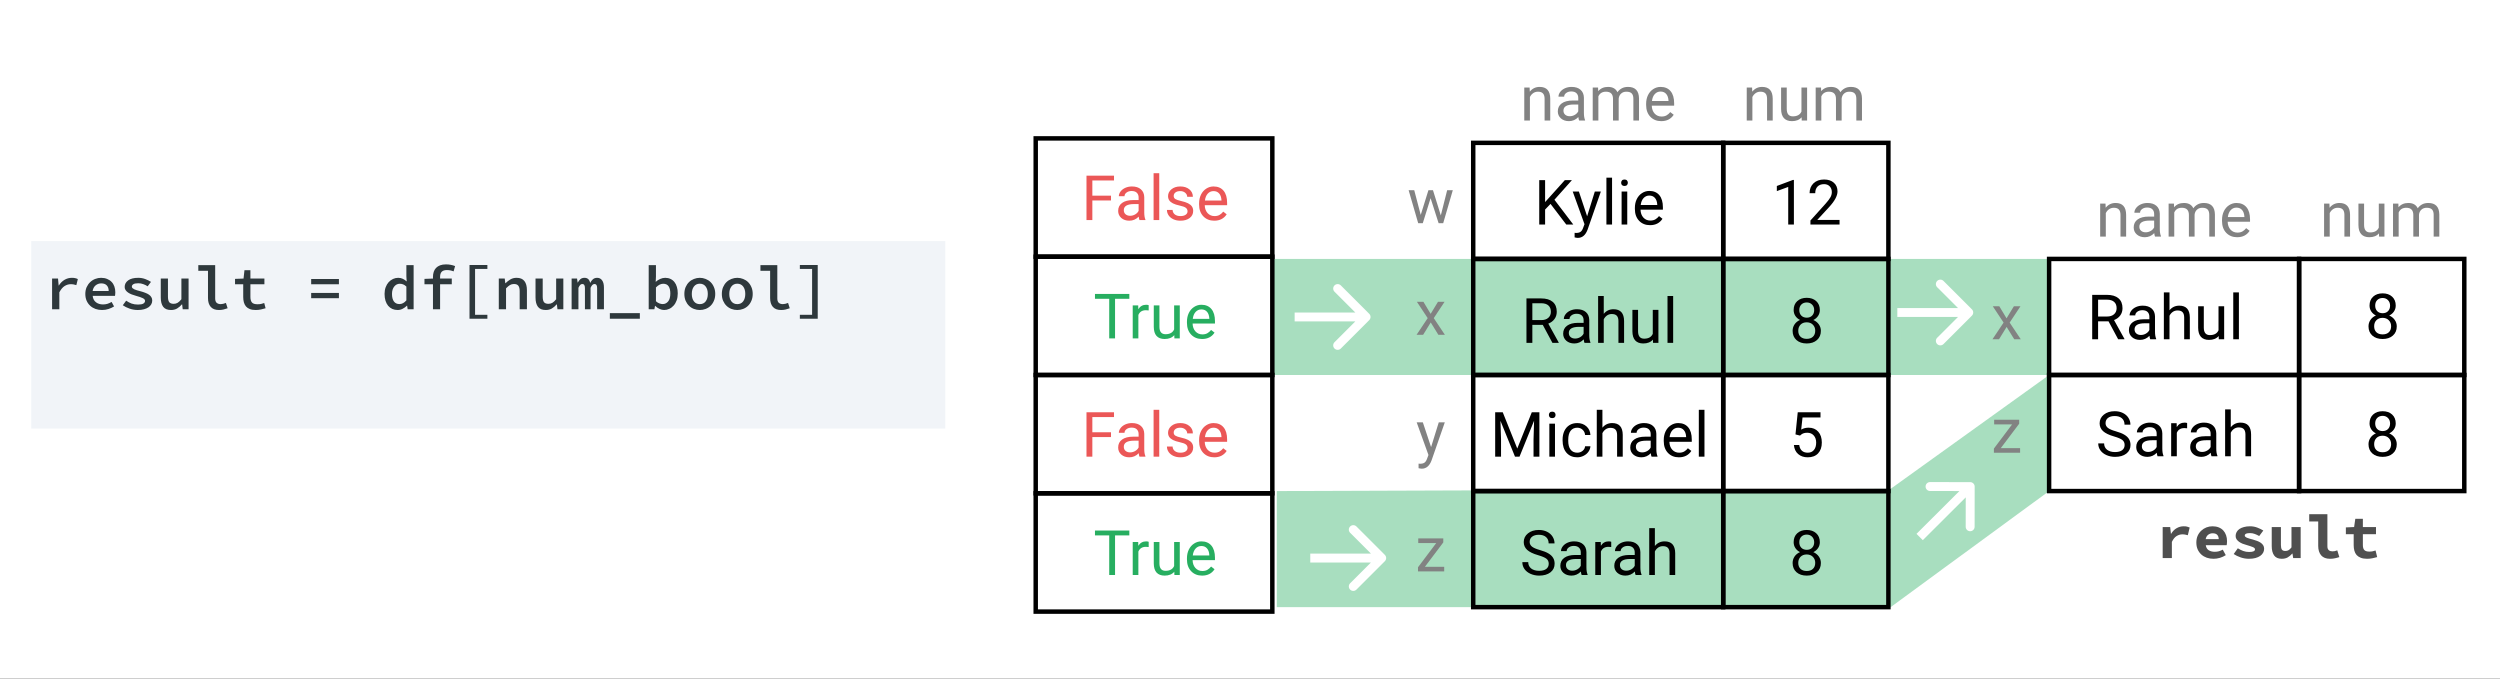 <svg width="1120" height="304" viewBox="0 0 1120 304" version="1.1" xmlns="http://www.w3.org/2000/svg" xmlns:xlink="http://www.w3.org/1999/xlink">
<rect x="0" y="0" width="1120" height="304" fill="#333333" stroke="none"/>
<title>Frame</title>
<desc>Created using Figma</desc>
<g id="Canvas" transform="matrix(2 0 0 2 264 926)">
<clipPath id="clip-0" clip-rule="evenodd">
<path d="M -132 -463L 428 -463L 428 -311L -132 -311L -132 -463Z" fill="#FFFFFF"/>
</clipPath>
<g id="Frame" clip-path="url(#clip-0)">
<path d="M -132 -463L 428 -463L 428 -311L -132 -311L -132 -463Z" fill="#FFFFFF"/>
<g id="Vector 2">
<use xlink:href="#path0_fill" transform="translate(154 -379)" fill="#27AE60" fill-opacity="0.4"/>
</g>
<g id="Vector">
<use xlink:href="#path1_fill" transform="translate(153 -405)" fill="#27AE60" fill-opacity="0.4"/>
</g>
<g id="result">
<use xlink:href="#path2_fill" transform="translate(347 -352)" fill="#4F4F4F"/>
</g>
<g id="Arrow">
<use xlink:href="#path3_stroke" transform="translate(158 -392)" fill="#FFFFFF"/>
</g>
<g id="Arrow">
<use xlink:href="#path4_stroke" transform="translate(161.5 -338)" fill="#FFFFFF"/>
</g>
<g id="Arrow">
<use xlink:href="#path3_stroke" transform="translate(293 -393)" fill="#FFFFFF"/>
</g>
<g id="Arrow">
<use xlink:href="#path4_stroke" transform="matrix(0.708 -0.706 0.706 0.708 298 -342.707)" fill="#FFFFFF"/>
</g>
<g id="Group">
<g id="Rectangle">
<use xlink:href="#path5_stroke" transform="translate(254 -431)"/>
</g>
<g id="12">
<use xlink:href="#path6_fill" transform="translate(254.841 -425.7)"/>
</g>
<g id="Rectangle">
<use xlink:href="#path5_stroke" transform="translate(254 -405)"/>
</g>
<g id="8">
<use xlink:href="#path7_fill" transform="translate(254.841 -399.2)"/>
</g>
<g id="Rectangle">
<use xlink:href="#path5_stroke" transform="translate(254 -379)"/>
</g>
<g id="5">
<use xlink:href="#path8_fill" transform="translate(254.841 -373.7)"/>
</g>
<g id="Rectangle">
<use xlink:href="#path5_stroke" transform="translate(254 -353)"/>
</g>
<g id="8">
<use xlink:href="#path7_fill" transform="translate(254.841 -347.2)"/>
</g>
<g id="num">
<use xlink:href="#path9_fill" transform="translate(254 -449)" fill="#828282"/>
</g>
<g id="x">
<use xlink:href="#path10_fill" transform="translate(180 -401)" fill="#828282"/>
</g>
<g id="y">
<use xlink:href="#path11_fill" transform="translate(180 -374)" fill="#828282"/>
</g>
<g id="z">
<use xlink:href="#path12_fill" transform="translate(180 -348)" fill="#828282"/>
</g>
<g id="w">
<use xlink:href="#path13_fill" transform="translate(180 -426)" fill="#828282"/>
</g>
<g id="Rectangle">
<use xlink:href="#path14_stroke" transform="translate(198 -431)"/>
</g>
<g id="Kylie">
<use xlink:href="#path15_fill" transform="translate(199.273 -425.7)"/>
</g>
<g id="Rectangle">
<use xlink:href="#path14_stroke" transform="translate(198 -405)"/>
</g>
<g id="Rahul">
<use xlink:href="#path16_fill" transform="translate(199.273 -399.2)"/>
</g>
<g id="Rectangle">
<use xlink:href="#path14_stroke" transform="translate(198 -379)"/>
</g>
<g id="Michael">
<use xlink:href="#path17_fill" transform="translate(199.273 -373.7)"/>
</g>
<g id="Rectangle">
<use xlink:href="#path14_stroke" transform="translate(198 -353)"/>
</g>
<g id="Sarah">
<use xlink:href="#path18_fill" transform="translate(199.273 -347.2)"/>
</g>
<g id="name">
<use xlink:href="#path19_fill" transform="translate(197 -449)" fill="#828282"/>
</g>
</g>
<g id="Group">
<g id="Rectangle">
<use xlink:href="#path5_stroke" transform="translate(383 -405)"/>
</g>
<g id="8">
<use xlink:href="#path20_fill" transform="translate(383.841 -400.2)"/>
</g>
<g id="Rectangle">
<use xlink:href="#path5_stroke" transform="translate(383 -379)"/>
</g>
<g id="8">
<use xlink:href="#path20_fill" transform="translate(383.841 -373.8)"/>
</g>
<g id="num">
<use xlink:href="#path21_fill" transform="translate(383 -423)" fill="#828282"/>
</g>
<g id="z">
<use xlink:href="#path12_fill" transform="translate(309 -374.585)" fill="#828282"/>
</g>
<g id="x">
<use xlink:href="#path10_fill" transform="translate(309 -400)" fill="#828282"/>
</g>
<g id="Rectangle">
<use xlink:href="#path14_stroke" transform="matrix(-1 0 0 1 383 -405)"/>
</g>
<g id="Rahul">
<use xlink:href="#path16_fill" transform="translate(326 -400)"/>
</g>
<g id="Rectangle">
<use xlink:href="#path14_stroke" transform="translate(327 -379)"/>
</g>
<g id="Sarah">
<use xlink:href="#path18_fill" transform="translate(328.273 -373.8)"/>
</g>
<g id="name">
<use xlink:href="#path19_fill" transform="translate(326 -423)" fill="#828282"/>
</g>
</g>
<g id="Group">
<g id="Rectangle">
<use xlink:href="#path22_stroke" transform="translate(100 -432)"/>
</g>
<g id="False">
<use xlink:href="#path23_fill" transform="translate(101.205 -426.7)" fill="#EB5757"/>
</g>
<g id="Rectangle">
<use xlink:href="#path22_stroke" transform="translate(100 -405.5)"/>
</g>
<g id="True">
<use xlink:href="#path24_fill" transform="translate(101.205 -400.2)" fill="#27AE60"/>
</g>
<g id="Rectangle">
<use xlink:href="#path22_stroke" transform="translate(100 -379)"/>
</g>
<g id="False">
<use xlink:href="#path23_fill" transform="translate(101.205 -373.7)" fill="#EB5757"/>
</g>
<g id="Rectangle">
<use xlink:href="#path22_stroke" transform="translate(100 -352.5)"/>
</g>
<g id="True">
<use xlink:href="#path24_fill" transform="translate(101.205 -347.2)" fill="#27AE60"/>
</g>
</g>
<g id="Group">
<g id="Rectangle">
<use xlink:href="#path25_fill" transform="translate(-125 -409)" fill="#F1F4F8"/>
</g>
<g id="result = df[num_bool]">
<use xlink:href="#path26_fill" transform="translate(-122.152 -407.727)" fill="#2E383C"/>
</g>
</g>
</g>
</g>
<defs>
<path id="path0_fill" d="M 137.5 25.5L 0 26L 0 52L 137.5 52L 173 26L 173 0L 137.5 25.5Z"/>
<path id="path1_fill" d="M 174 26L 174 0L 0 0L 0 26L 174 26Z"/>
<path id="path2_fill" d="M 5.44 7.056L 7.12 7.056L 7.288 8.568L 7.33 8.568C 7.676 7.999 8.091 7.579 8.576 7.308C 9.062 7.028 9.584 6.888 10.144 6.888C 10.452 6.888 10.7 6.911 10.886 6.958C 11.082 7.005 11.283 7.075 11.488 7.168L 11.068 8.89C 10.854 8.825 10.658 8.778 10.48 8.75C 10.312 8.713 10.098 8.694 9.836 8.694C 9.407 8.694 8.982 8.82 8.562 9.072C 8.152 9.324 7.797 9.763 7.498 10.388L 7.498 14L 5.44 14L 5.44 7.056ZM 12.981 10.528C 12.981 9.959 13.079 9.45 13.275 9.002C 13.48 8.554 13.751 8.176 14.087 7.868C 14.423 7.551 14.806 7.308 15.235 7.14C 15.674 6.972 16.126 6.888 16.593 6.888C 17.125 6.888 17.596 6.972 18.007 7.14C 18.418 7.308 18.758 7.541 19.029 7.84C 19.3 8.139 19.505 8.493 19.645 8.904C 19.785 9.305 19.855 9.744 19.855 10.22C 19.855 10.407 19.846 10.584 19.827 10.752C 19.808 10.92 19.79 11.046 19.771 11.13L 15.095 11.13C 15.17 11.653 15.394 12.031 15.767 12.264C 16.15 12.488 16.598 12.6 17.111 12.6C 17.428 12.6 17.727 12.563 18.007 12.488C 18.296 12.404 18.595 12.283 18.903 12.124L 19.575 13.356C 19.183 13.608 18.744 13.809 18.259 13.958C 17.774 14.098 17.298 14.168 16.831 14.168C 16.29 14.168 15.786 14.089 15.319 13.93C 14.852 13.762 14.446 13.524 14.101 13.216C 13.756 12.899 13.48 12.516 13.275 12.068C 13.079 11.62 12.981 11.107 12.981 10.528ZM 17.993 9.772C 17.993 9.38 17.886 9.063 17.671 8.82C 17.456 8.577 17.111 8.456 16.635 8.456C 16.262 8.456 15.93 8.563 15.641 8.778C 15.352 8.993 15.16 9.324 15.067 9.772L 17.993 9.772ZM 22.271 11.816C 22.673 12.068 23.074 12.269 23.476 12.418C 23.886 12.567 24.325 12.642 24.791 12.642C 25.267 12.642 25.608 12.591 25.814 12.488C 26.019 12.385 26.122 12.241 26.122 12.054C 26.122 11.839 25.949 11.667 25.604 11.536C 25.267 11.396 24.82 11.247 24.259 11.088C 23.951 11.004 23.648 10.906 23.349 10.794C 23.06 10.673 22.799 10.533 22.566 10.374C 22.332 10.206 22.141 10.015 21.991 9.8C 21.852 9.585 21.782 9.338 21.782 9.058C 21.782 8.741 21.856 8.447 22.006 8.176C 22.155 7.905 22.365 7.677 22.636 7.49C 22.916 7.303 23.252 7.159 23.643 7.056C 24.045 6.944 24.493 6.888 24.988 6.888C 25.604 6.888 26.163 6.991 26.668 7.196C 27.181 7.392 27.619 7.607 27.983 7.84L 27.059 9.072C 26.742 8.885 26.416 8.731 26.079 8.61C 25.744 8.479 25.393 8.414 25.029 8.414C 24.591 8.414 24.278 8.461 24.091 8.554C 23.914 8.647 23.826 8.783 23.826 8.96C 23.826 9.063 23.872 9.156 23.965 9.24C 24.059 9.324 24.185 9.399 24.343 9.464C 24.502 9.529 24.689 9.595 24.904 9.66C 25.128 9.716 25.361 9.777 25.604 9.842C 25.949 9.935 26.276 10.043 26.584 10.164C 26.892 10.276 27.162 10.411 27.395 10.57C 27.629 10.729 27.816 10.92 27.956 11.144C 28.096 11.368 28.166 11.629 28.166 11.928C 28.166 12.245 28.091 12.539 27.942 12.81C 27.792 13.081 27.573 13.319 27.284 13.524C 27.003 13.72 26.649 13.879 26.22 14C 25.799 14.112 25.309 14.168 24.75 14.168C 24.124 14.168 23.513 14.065 22.916 13.86C 22.318 13.655 21.796 13.403 21.348 13.104L 22.271 11.816ZM 36.35 14L 34.67 14L 34.516 13.006L 34.46 13.006C 34.152 13.361 33.811 13.645 33.438 13.86C 33.065 14.065 32.626 14.168 32.122 14.168C 31.329 14.168 30.755 13.916 30.4 13.412C 30.045 12.908 29.868 12.217 29.868 11.34L 29.868 7.056L 31.926 7.056L 31.926 11.074C 31.926 11.541 31.996 11.881 32.136 12.096C 32.276 12.311 32.542 12.418 32.934 12.418C 33.195 12.418 33.424 12.362 33.62 12.25C 33.825 12.138 34.049 11.928 34.292 11.62L 34.292 7.056L 36.35 7.056L 36.35 14ZM 38.263 4.186L 42.337 4.186L 42.337 11.368C 42.337 11.583 42.364 11.765 42.42 11.914C 42.486 12.054 42.57 12.171 42.672 12.264C 42.785 12.348 42.906 12.409 43.036 12.446C 43.176 12.483 43.316 12.502 43.456 12.502C 43.615 12.502 43.783 12.488 43.961 12.46C 44.138 12.423 44.334 12.362 44.548 12.278L 45.011 13.79C 44.824 13.846 44.651 13.897 44.492 13.944C 44.334 13.991 44.175 14.028 44.017 14.056C 43.858 14.093 43.69 14.121 43.513 14.14C 43.335 14.159 43.139 14.168 42.925 14.168C 42.047 14.168 41.385 13.911 40.937 13.398C 40.498 12.875 40.279 12.171 40.279 11.284L 40.279 5.81L 38.263 5.81L 38.263 4.186ZM 48.225 8.666L 46.475 8.666L 46.475 7.14L 48.323 7.056L 48.589 5.208L 50.283 5.208L 50.283 7.056L 53.223 7.056L 53.223 8.666L 50.283 8.666L 50.283 11.102C 50.283 11.634 50.4 12.012 50.633 12.236C 50.866 12.451 51.235 12.558 51.739 12.558C 52.01 12.558 52.257 12.535 52.481 12.488C 52.705 12.441 52.92 12.381 53.125 12.306L 53.489 13.79C 53.181 13.883 52.836 13.967 52.453 14.042C 52.08 14.126 51.669 14.168 51.221 14.168C 50.67 14.168 50.204 14.093 49.821 13.944C 49.438 13.795 49.126 13.589 48.883 13.328C 48.65 13.057 48.482 12.735 48.379 12.362C 48.276 11.989 48.225 11.573 48.225 11.116L 48.225 8.666Z"/>
<path id="path3_stroke" d="M 16.707 0.707C 17.098 0.317 17.098 -0.317 16.707 -0.707L 10.343 -7.071C 9.953 -7.462 9.319 -7.462 8.929 -7.071C 8.538 -6.681 8.538 -6.047 8.929 -5.657L 14.586 0L 8.929 5.657C 8.538 6.047 8.538 6.681 8.929 7.071C 9.319 7.462 9.953 7.462 10.343 7.071L 16.707 0.707ZM 0 1L 16 1L 16 -1L 0 -1L 0 1Z"/>
<path id="path4_stroke" d="M 16.707 0.707C 17.098 0.317 17.098 -0.317 16.707 -0.707L 10.343 -7.071C 9.953 -7.462 9.319 -7.462 8.929 -7.071C 8.538 -6.681 8.538 -6.047 8.929 -5.657L 14.586 0L 8.929 5.657C 8.538 6.047 8.538 6.681 8.929 7.071C 9.319 7.462 9.953 7.462 10.343 7.071L 16.707 0.707ZM 0 1L 16 1L 16 -1L 0 -1L 0 1Z"/>
<path id="path5_stroke" d="M 0 0L 0 -0.5L -0.5 -0.5L -0.5 0L 0 0ZM 37 0L 37.5 0L 37.5 -0.5L 37 -0.5L 37 0ZM 37 26L 37 26.5L 37.5 26.5L 37.5 26L 37 26ZM 0 26L -0.5 26L -0.5 26.5L 0 26.5L 0 26ZM 0 0.5L 37 0.5L 37 -0.5L 0 -0.5L 0 0.5ZM 36.5 0L 36.5 26L 37.5 26L 37.5 0L 36.5 0ZM 37 25.5L 0 25.5L 0 26.5L 37 26.5L 37 25.5ZM 0.5 26L 0.5 0L -0.5 0L -0.5 26L 0.5 26Z"/>
<path id="path6_fill" d="M 14.991 13L 13.72 13L 13.72 4.571L 11.17 5.508L 11.17 4.359L 14.793 2.999L 14.991 2.999L 14.991 13ZM 25.218 13L 18.697 13L 18.697 12.091L 22.142 8.263C 22.652 7.684 23.003 7.215 23.195 6.854C 23.39 6.49 23.488 6.114 23.488 5.727C 23.488 5.207 23.331 4.781 23.017 4.448C 22.702 4.116 22.283 3.949 21.759 3.949C 21.13 3.949 20.64 4.129 20.289 4.489C 19.943 4.845 19.77 5.341 19.77 5.979L 18.505 5.979C 18.505 5.063 18.799 4.323 19.387 3.758C 19.979 3.193 20.77 2.91 21.759 2.91C 22.684 2.91 23.416 3.154 23.953 3.642C 24.491 4.125 24.76 4.77 24.76 5.576C 24.76 6.556 24.136 7.723 22.887 9.076L 20.221 11.968L 25.218 11.968L 25.218 13Z"/>
<path id="path7_fill" d="M 20.802 5.645C 20.802 6.141 20.67 6.583 20.405 6.971C 20.146 7.358 19.793 7.661 19.346 7.88C 19.865 8.103 20.276 8.429 20.576 8.857C 20.882 9.286 21.034 9.771 21.034 10.313C 21.034 11.175 20.743 11.861 20.159 12.371C 19.581 12.882 18.817 13.137 17.869 13.137C 16.912 13.137 16.144 12.882 15.566 12.371C 14.991 11.856 14.704 11.17 14.704 10.313C 14.704 9.776 14.85 9.29 15.142 8.857C 15.438 8.424 15.846 8.096 16.365 7.873C 15.923 7.654 15.575 7.351 15.319 6.964C 15.064 6.577 14.937 6.137 14.937 5.645C 14.937 4.806 15.206 4.141 15.743 3.648C 16.281 3.156 16.99 2.91 17.869 2.91C 18.744 2.91 19.451 3.156 19.988 3.648C 20.531 4.141 20.802 4.806 20.802 5.645ZM 19.77 10.286C 19.77 9.73 19.592 9.277 19.236 8.926C 18.886 8.575 18.425 8.399 17.856 8.399C 17.286 8.399 16.828 8.573 16.482 8.919C 16.14 9.265 15.969 9.721 15.969 10.286C 15.969 10.851 16.135 11.296 16.468 11.619C 16.805 11.943 17.272 12.104 17.869 12.104C 18.462 12.104 18.927 11.943 19.264 11.619C 19.601 11.291 19.77 10.847 19.77 10.286ZM 17.869 3.949C 17.373 3.949 16.969 4.104 16.659 4.414C 16.354 4.719 16.201 5.136 16.201 5.665C 16.201 6.171 16.352 6.581 16.652 6.896C 16.958 7.205 17.363 7.36 17.869 7.36C 18.375 7.36 18.779 7.205 19.079 6.896C 19.385 6.581 19.537 6.171 19.537 5.665C 19.537 5.159 19.38 4.747 19.066 4.428C 18.751 4.109 18.352 3.949 17.869 3.949Z"/>
<path id="path8_fill" d="M 15.347 8.01L 15.853 3.047L 20.952 3.047L 20.952 4.216L 16.926 4.216L 16.625 6.93C 17.113 6.643 17.666 6.499 18.286 6.499C 19.193 6.499 19.913 6.8 20.447 7.401C 20.98 7.998 21.246 8.807 21.246 9.828C 21.246 10.854 20.968 11.662 20.412 12.255C 19.861 12.843 19.088 13.137 18.095 13.137C 17.215 13.137 16.498 12.893 15.942 12.405C 15.386 11.918 15.069 11.243 14.991 10.382L 16.188 10.382C 16.265 10.951 16.468 11.382 16.796 11.674C 17.124 11.961 17.557 12.104 18.095 12.104C 18.683 12.104 19.143 11.904 19.476 11.503C 19.813 11.102 19.982 10.548 19.982 9.842C 19.982 9.176 19.799 8.643 19.435 8.242C 19.075 7.837 18.594 7.634 17.992 7.634C 17.441 7.634 17.008 7.755 16.694 7.996L 16.359 8.27L 15.347 8.01Z"/>
<path id="path9_fill" d="M 6.465 5.604L 6.506 6.533C 7.072 5.822 7.81 5.467 8.721 5.467C 10.284 5.467 11.073 6.349 11.087 8.112L 11.087 13L 9.822 13L 9.822 8.105C 9.817 7.572 9.694 7.178 9.453 6.923C 9.216 6.668 8.844 6.54 8.339 6.54C 7.928 6.54 7.568 6.649 7.258 6.868C 6.949 7.087 6.707 7.374 6.534 7.729L 6.534 13L 5.269 13L 5.269 5.604L 6.465 5.604ZM 17.56 12.269C 17.068 12.847 16.346 13.137 15.393 13.137C 14.605 13.137 14.003 12.909 13.588 12.453C 13.178 11.993 12.971 11.314 12.966 10.416L 12.966 5.604L 14.231 5.604L 14.231 10.382C 14.231 11.503 14.687 12.063 15.598 12.063C 16.564 12.063 17.207 11.704 17.526 10.983L 17.526 5.604L 18.791 5.604L 18.791 13L 17.587 13L 17.56 12.269ZM 21.908 5.604L 21.942 6.424C 22.484 5.786 23.216 5.467 24.136 5.467C 25.171 5.467 25.875 5.863 26.249 6.656C 26.495 6.301 26.814 6.014 27.206 5.795C 27.602 5.576 28.069 5.467 28.607 5.467C 30.23 5.467 31.054 6.326 31.082 8.044L 31.082 13L 29.817 13L 29.817 8.119C 29.817 7.59 29.696 7.196 29.455 6.937C 29.213 6.672 28.808 6.54 28.238 6.54C 27.768 6.54 27.379 6.681 27.069 6.964C 26.759 7.242 26.579 7.618 26.529 8.092L 26.529 13L 25.258 13L 25.258 8.153C 25.258 7.078 24.731 6.54 23.678 6.54C 22.849 6.54 22.282 6.893 21.976 7.6L 21.976 13L 20.712 13L 20.712 5.604L 21.908 5.604Z"/>
<path id="path10_fill" d="M 8.466 8.304L 10.106 5.604L 11.583 5.604L 9.163 9.261L 11.658 13L 10.195 13L 8.486 10.231L 6.777 13L 5.308 13L 7.803 9.261L 5.383 5.604L 6.846 5.604L 8.466 8.304Z"/>
<path id="path11_fill" d="M 8.562 11.148L 10.284 5.604L 11.638 5.604L 8.664 14.142C 8.204 15.372 7.472 15.987 6.47 15.987L 6.23 15.967L 5.759 15.878L 5.759 14.852L 6.101 14.88C 6.529 14.88 6.862 14.793 7.099 14.62C 7.34 14.447 7.538 14.13 7.693 13.67L 7.974 12.918L 5.335 5.604L 6.716 5.604L 8.562 11.148Z"/>
<path id="path12_fill" d="M 7.174 11.968L 11.501 11.968L 11.501 13L 5.629 13L 5.629 12.07L 9.71 6.649L 5.69 6.649L 5.69 5.604L 11.296 5.604L 11.296 6.499L 7.174 11.968Z"/>
<path id="path13_fill" d="M 10.742 11.257L 12.164 5.604L 13.429 5.604L 11.275 13L 10.25 13L 8.452 7.395L 6.702 13L 5.677 13L 3.53 5.604L 4.788 5.604L 6.244 11.141L 7.967 5.604L 8.985 5.604L 10.742 11.257Z"/>
<path id="path14_stroke" d="M 0 0L 0 -0.5L -0.5 -0.5L -0.5 0L 0 0ZM 56 0L 56.5 0L 56.5 -0.5L 56 -0.5L 56 0ZM 56 26L 56 26.5L 56.5 26.5L 56.5 26L 56 26ZM 0 26L -0.5 26L -0.5 26.5L 0 26.5L 0 26ZM 0 0.5L 56 0.5L 56 -0.5L 0 -0.5L 0 0.5ZM 55.5 0L 55.5 26L 56.5 26L 56.5 0L 55.5 0ZM 56 25.5L 0 25.5L 0 26.5L 56 26.5L 56 25.5ZM 0.5 26L 0.5 0L -0.5 0L -0.5 26L 0.5 26Z"/>
<path id="path15_fill" d="M 16.046 8.372L 14.83 9.637L 14.83 13L 13.517 13L 13.517 3.047L 14.83 3.047L 14.83 7.969L 19.253 3.047L 20.838 3.047L 16.921 7.442L 21.146 13L 19.574 13L 16.046 8.372ZM 24.243 11.148L 25.965 5.604L 27.319 5.604L 24.345 14.142C 23.885 15.372 23.154 15.987 22.151 15.987L 21.912 15.967L 21.44 15.878L 21.44 14.852L 21.782 14.88C 22.21 14.88 22.543 14.793 22.78 14.62C 23.021 14.447 23.22 14.13 23.375 13.67L 23.655 12.918L 21.016 5.604L 22.397 5.604L 24.243 11.148ZM 29.828 13L 28.563 13L 28.563 2.5L 29.828 2.5L 29.828 13ZM 33.232 13L 31.967 13L 31.967 5.604L 33.232 5.604L 33.232 13ZM 31.865 3.642C 31.865 3.437 31.926 3.263 32.049 3.122C 32.177 2.981 32.364 2.91 32.61 2.91C 32.856 2.91 33.043 2.981 33.17 3.122C 33.298 3.263 33.362 3.437 33.362 3.642C 33.362 3.847 33.298 4.018 33.17 4.154C 33.043 4.291 32.856 4.359 32.61 4.359C 32.364 4.359 32.177 4.291 32.049 4.154C 31.926 4.018 31.865 3.847 31.865 3.642ZM 38.332 13.137C 37.329 13.137 36.513 12.809 35.884 12.152C 35.255 11.492 34.941 10.61 34.941 9.507L 34.941 9.274C 34.941 8.541 35.08 7.887 35.358 7.312C 35.641 6.734 36.032 6.283 36.534 5.959C 37.04 5.631 37.587 5.467 38.174 5.467C 39.136 5.467 39.883 5.784 40.416 6.417C 40.95 7.05 41.216 7.957 41.216 9.138L 41.216 9.664L 36.206 9.664C 36.224 10.393 36.436 10.983 36.841 11.435C 37.252 11.881 37.771 12.104 38.4 12.104C 38.847 12.104 39.225 12.013 39.535 11.831C 39.845 11.649 40.116 11.407 40.348 11.106L 41.121 11.708C 40.501 12.661 39.571 13.137 38.332 13.137ZM 38.174 6.506C 37.664 6.506 37.236 6.693 36.889 7.066C 36.543 7.436 36.329 7.955 36.247 8.625L 39.952 8.625L 39.952 8.529C 39.915 7.887 39.742 7.39 39.432 7.039C 39.122 6.684 38.703 6.506 38.174 6.506Z"/>
<path id="path16_fill" d="M 14.31 8.974L 11.972 8.974L 11.972 13L 10.653 13L 10.653 3.047L 13.948 3.047C 15.069 3.047 15.93 3.302 16.532 3.812C 17.138 4.323 17.441 5.066 17.441 6.041C 17.441 6.661 17.272 7.201 16.935 7.661C 16.602 8.121 16.138 8.465 15.541 8.693L 17.878 12.918L 17.878 13L 16.47 13L 14.31 8.974ZM 11.972 7.9L 13.989 7.9C 14.64 7.9 15.158 7.732 15.541 7.395C 15.928 7.057 16.122 6.606 16.122 6.041C 16.122 5.426 15.937 4.954 15.568 4.626C 15.203 4.298 14.675 4.132 13.982 4.127L 11.972 4.127L 11.972 7.9ZM 23.655 13C 23.582 12.854 23.523 12.594 23.477 12.221C 22.889 12.831 22.187 13.137 21.372 13.137C 20.642 13.137 20.043 12.932 19.574 12.521C 19.109 12.107 18.877 11.583 18.877 10.949C 18.877 10.179 19.168 9.582 19.752 9.158C 20.339 8.73 21.164 8.516 22.226 8.516L 23.457 8.516L 23.457 7.935C 23.457 7.493 23.324 7.142 23.06 6.882C 22.796 6.618 22.406 6.485 21.891 6.485C 21.44 6.485 21.062 6.599 20.756 6.827C 20.451 7.055 20.298 7.331 20.298 7.654L 19.027 7.654C 19.027 7.285 19.157 6.93 19.416 6.588C 19.681 6.242 20.036 5.968 20.483 5.768C 20.934 5.567 21.429 5.467 21.966 5.467C 22.819 5.467 23.486 5.681 23.969 6.109C 24.452 6.533 24.703 7.119 24.721 7.866L 24.721 11.271C 24.721 11.95 24.808 12.49 24.981 12.891L 24.981 13L 23.655 13ZM 21.556 12.036C 21.953 12.036 22.329 11.934 22.684 11.729C 23.04 11.523 23.297 11.257 23.457 10.929L 23.457 9.411L 22.465 9.411C 20.916 9.411 20.141 9.865 20.141 10.771C 20.141 11.168 20.273 11.478 20.538 11.701C 20.802 11.925 21.142 12.036 21.556 12.036ZM 27.968 6.499C 28.529 5.811 29.258 5.467 30.156 5.467C 31.719 5.467 32.507 6.349 32.521 8.112L 32.521 13L 31.256 13L 31.256 8.105C 31.252 7.572 31.129 7.178 30.887 6.923C 30.65 6.668 30.279 6.54 29.773 6.54C 29.363 6.54 29.003 6.649 28.693 6.868C 28.383 7.087 28.142 7.374 27.968 7.729L 27.968 13L 26.704 13L 26.704 2.5L 27.968 2.5L 27.968 6.499ZM 38.981 12.269C 38.489 12.847 37.767 13.137 36.814 13.137C 36.026 13.137 35.424 12.909 35.009 12.453C 34.599 11.993 34.392 11.314 34.387 10.416L 34.387 5.604L 35.652 5.604L 35.652 10.382C 35.652 11.503 36.108 12.063 37.019 12.063C 37.985 12.063 38.628 11.704 38.947 10.983L 38.947 5.604L 40.212 5.604L 40.212 13L 39.008 13L 38.981 12.269ZM 43.513 13L 42.249 13L 42.249 2.5L 43.513 2.5L 43.513 13Z"/>
<path id="path17_fill" d="M 5.341 3.047L 8.595 11.168L 11.849 3.047L 13.551 3.047L 13.551 13L 12.239 13L 12.239 9.124L 12.362 4.94L 9.094 13L 8.089 13L 4.829 4.961L 4.959 9.124L 4.959 13L 3.646 13L 3.646 3.047L 5.341 3.047ZM 17.044 13L 15.78 13L 15.78 5.604L 17.044 5.604L 17.044 13ZM 15.677 3.642C 15.677 3.437 15.739 3.263 15.862 3.122C 15.989 2.981 16.176 2.91 16.422 2.91C 16.669 2.91 16.855 2.981 16.983 3.122C 17.111 3.263 17.174 3.437 17.174 3.642C 17.174 3.847 17.111 4.018 16.983 4.154C 16.855 4.291 16.669 4.359 16.422 4.359C 16.176 4.359 15.989 4.291 15.862 4.154C 15.739 4.018 15.677 3.847 15.677 3.642ZM 22.041 12.104C 22.493 12.104 22.887 11.968 23.224 11.694C 23.561 11.421 23.748 11.079 23.785 10.669L 24.981 10.669C 24.958 11.093 24.812 11.496 24.544 11.879C 24.275 12.262 23.915 12.567 23.463 12.795C 23.017 13.023 22.543 13.137 22.041 13.137C 21.034 13.137 20.232 12.802 19.635 12.132C 19.043 11.457 18.747 10.537 18.747 9.37L 18.747 9.158C 18.747 8.438 18.879 7.798 19.143 7.237C 19.407 6.677 19.786 6.242 20.278 5.932C 20.775 5.622 21.36 5.467 22.035 5.467C 22.864 5.467 23.552 5.715 24.099 6.212C 24.651 6.709 24.945 7.354 24.981 8.146L 23.785 8.146C 23.748 7.668 23.566 7.276 23.238 6.971C 22.914 6.661 22.513 6.506 22.035 6.506C 21.392 6.506 20.893 6.738 20.538 7.203C 20.187 7.663 20.011 8.331 20.011 9.206L 20.011 9.445C 20.011 10.297 20.187 10.954 20.538 11.414C 20.889 11.874 21.39 12.104 22.041 12.104ZM 27.668 6.499C 28.228 5.811 28.957 5.467 29.855 5.467C 31.418 5.467 32.207 6.349 32.22 8.112L 32.22 13L 30.956 13L 30.956 8.105C 30.951 7.572 30.828 7.178 30.587 6.923C 30.349 6.668 29.978 6.54 29.472 6.54C 29.062 6.54 28.702 6.649 28.392 6.868C 28.082 7.087 27.841 7.374 27.668 7.729L 27.668 13L 26.403 13L 26.403 2.5L 27.668 2.5L 27.668 6.499ZM 38.68 13C 38.607 12.854 38.548 12.594 38.502 12.221C 37.915 12.831 37.213 13.137 36.397 13.137C 35.668 13.137 35.069 12.932 34.599 12.521C 34.134 12.107 33.902 11.583 33.902 10.949C 33.902 10.179 34.194 9.582 34.777 9.158C 35.365 8.73 36.19 8.516 37.252 8.516L 38.482 8.516L 38.482 7.935C 38.482 7.493 38.35 7.142 38.086 6.882C 37.821 6.618 37.431 6.485 36.916 6.485C 36.465 6.485 36.087 6.599 35.782 6.827C 35.476 7.055 35.324 7.331 35.324 7.654L 34.052 7.654C 34.052 7.285 34.182 6.93 34.442 6.588C 34.706 6.242 35.062 5.968 35.508 5.768C 35.959 5.567 36.454 5.467 36.992 5.467C 37.844 5.467 38.512 5.681 38.995 6.109C 39.478 6.533 39.728 7.119 39.747 7.866L 39.747 11.271C 39.747 11.95 39.833 12.49 40.006 12.891L 40.006 13L 38.68 13ZM 36.582 12.036C 36.978 12.036 37.354 11.934 37.709 11.729C 38.065 11.523 38.322 11.257 38.482 10.929L 38.482 9.411L 37.491 9.411C 35.941 9.411 35.166 9.865 35.166 10.771C 35.166 11.168 35.299 11.478 35.563 11.701C 35.827 11.925 36.167 12.036 36.582 12.036ZM 44.798 13.137C 43.796 13.137 42.98 12.809 42.351 12.152C 41.722 11.492 41.408 10.61 41.408 9.507L 41.408 9.274C 41.408 8.541 41.547 7.887 41.825 7.312C 42.107 6.734 42.499 6.283 43.001 5.959C 43.506 5.631 44.053 5.467 44.641 5.467C 45.603 5.467 46.35 5.784 46.883 6.417C 47.416 7.05 47.683 7.957 47.683 9.138L 47.683 9.664L 42.672 9.664C 42.691 10.393 42.903 10.983 43.308 11.435C 43.718 11.881 44.238 12.104 44.867 12.104C 45.313 12.104 45.692 12.013 46.002 11.831C 46.311 11.649 46.583 11.407 46.815 11.106L 47.587 11.708C 46.968 12.661 46.038 13.137 44.798 13.137ZM 44.641 6.506C 44.131 6.506 43.702 6.693 43.356 7.066C 43.01 7.436 42.795 7.955 42.713 8.625L 46.419 8.625L 46.419 8.529C 46.382 7.887 46.209 7.39 45.899 7.039C 45.589 6.684 45.17 6.506 44.641 6.506ZM 50.527 13L 49.262 13L 49.262 2.5L 50.527 2.5L 50.527 13Z"/>
<path id="path18_fill" d="M 13.271 8.563C 12.145 8.24 11.325 7.843 10.81 7.374C 10.3 6.9 10.044 6.317 10.044 5.624C 10.044 4.84 10.357 4.193 10.981 3.683C 11.61 3.168 12.426 2.91 13.428 2.91C 14.112 2.91 14.72 3.042 15.254 3.307C 15.791 3.571 16.206 3.936 16.498 4.4C 16.794 4.865 16.942 5.373 16.942 5.925L 15.623 5.925C 15.623 5.323 15.431 4.852 15.048 4.51C 14.666 4.163 14.126 3.99 13.428 3.99C 12.781 3.99 12.275 4.134 11.911 4.421C 11.551 4.703 11.371 5.098 11.371 5.604C 11.371 6.009 11.541 6.353 11.883 6.636C 12.23 6.914 12.815 7.169 13.64 7.401C 14.47 7.634 15.117 7.891 15.582 8.174C 16.051 8.452 16.397 8.778 16.621 9.151C 16.849 9.525 16.962 9.965 16.962 10.471C 16.962 11.277 16.648 11.925 16.019 12.412C 15.39 12.895 14.549 13.137 13.497 13.137C 12.813 13.137 12.175 13.007 11.583 12.747C 10.99 12.483 10.532 12.123 10.209 11.667C 9.89 11.211 9.73 10.694 9.73 10.115L 11.049 10.115C 11.049 10.717 11.27 11.193 11.712 11.544C 12.159 11.89 12.754 12.063 13.497 12.063C 14.189 12.063 14.72 11.922 15.089 11.64C 15.459 11.357 15.643 10.972 15.643 10.484C 15.643 9.997 15.472 9.621 15.13 9.356C 14.789 9.088 14.169 8.823 13.271 8.563ZM 23.019 13C 22.946 12.854 22.887 12.594 22.841 12.221C 22.253 12.831 21.552 13.137 20.736 13.137C 20.007 13.137 19.407 12.932 18.938 12.521C 18.473 12.107 18.241 11.583 18.241 10.949C 18.241 10.179 18.532 9.582 19.116 9.158C 19.704 8.73 20.529 8.516 21.59 8.516L 22.821 8.516L 22.821 7.935C 22.821 7.493 22.689 7.142 22.424 6.882C 22.16 6.618 21.77 6.485 21.255 6.485C 20.804 6.485 20.426 6.599 20.121 6.827C 19.815 7.055 19.663 7.331 19.663 7.654L 18.391 7.654C 18.391 7.285 18.521 6.93 18.781 6.588C 19.045 6.242 19.401 5.968 19.847 5.768C 20.298 5.567 20.793 5.467 21.331 5.467C 22.183 5.467 22.851 5.681 23.334 6.109C 23.817 6.533 24.067 7.119 24.085 7.866L 24.085 11.271C 24.085 11.95 24.172 12.49 24.345 12.891L 24.345 13L 23.019 13ZM 20.921 12.036C 21.317 12.036 21.693 11.934 22.048 11.729C 22.404 11.523 22.661 11.257 22.821 10.929L 22.821 9.411L 21.83 9.411C 20.28 9.411 19.505 9.865 19.505 10.771C 19.505 11.168 19.638 11.478 19.902 11.701C 20.166 11.925 20.506 12.036 20.921 12.036ZM 29.643 6.738C 29.452 6.706 29.244 6.69 29.021 6.69C 28.192 6.69 27.629 7.044 27.333 7.75L 27.333 13L 26.068 13L 26.068 5.604L 27.298 5.604L 27.319 6.458C 27.734 5.797 28.322 5.467 29.083 5.467C 29.329 5.467 29.515 5.499 29.643 5.562L 29.643 6.738ZM 35.105 13C 35.032 12.854 34.973 12.594 34.927 12.221C 34.339 12.831 33.638 13.137 32.822 13.137C 32.093 13.137 31.493 12.932 31.024 12.521C 30.559 12.107 30.327 11.583 30.327 10.949C 30.327 10.179 30.618 9.582 31.202 9.158C 31.79 8.73 32.614 8.516 33.676 8.516L 34.907 8.516L 34.907 7.935C 34.907 7.493 34.775 7.142 34.51 6.882C 34.246 6.618 33.856 6.485 33.341 6.485C 32.89 6.485 32.512 6.599 32.207 6.827C 31.901 7.055 31.749 7.331 31.749 7.654L 30.477 7.654C 30.477 7.285 30.607 6.93 30.867 6.588C 31.131 6.242 31.486 5.968 31.933 5.768C 32.384 5.567 32.879 5.467 33.416 5.467C 34.269 5.467 34.936 5.681 35.419 6.109C 35.903 6.533 36.153 7.119 36.171 7.866L 36.171 11.271C 36.171 11.95 36.258 12.49 36.431 12.891L 36.431 13L 35.105 13ZM 33.006 12.036C 33.403 12.036 33.779 11.934 34.134 11.729C 34.49 11.523 34.747 11.257 34.907 10.929L 34.907 9.411L 33.916 9.411C 32.366 9.411 31.591 9.865 31.591 10.771C 31.591 11.168 31.724 11.478 31.988 11.701C 32.252 11.925 32.592 12.036 33.006 12.036ZM 39.419 6.499C 39.979 5.811 40.708 5.467 41.606 5.467C 43.169 5.467 43.958 6.349 43.971 8.112L 43.971 13L 42.707 13L 42.707 8.105C 42.702 7.572 42.579 7.178 42.337 6.923C 42.1 6.668 41.729 6.54 41.223 6.54C 40.813 6.54 40.453 6.649 40.143 6.868C 39.833 7.087 39.592 7.374 39.419 7.729L 39.419 13L 38.154 13L 38.154 2.5L 39.419 2.5L 39.419 6.499Z"/>
<path id="path19_fill" d="M 13.633 5.604L 13.674 6.533C 14.239 5.822 14.977 5.467 15.889 5.467C 17.452 5.467 18.24 6.349 18.254 8.112L 18.254 13L 16.989 13L 16.989 8.105C 16.985 7.572 16.862 7.178 16.62 6.923C 16.383 6.668 16.012 6.54 15.506 6.54C 15.096 6.54 14.736 6.649 14.426 6.868C 14.116 7.087 13.874 7.374 13.701 7.729L 13.701 13L 12.437 13L 12.437 5.604L 13.633 5.604ZM 24.727 13C 24.655 12.854 24.595 12.594 24.55 12.221C 23.962 12.831 23.26 13.137 22.444 13.137C 21.715 13.137 21.116 12.932 20.646 12.521C 20.182 12.107 19.949 11.583 19.949 10.949C 19.949 10.179 20.241 9.582 20.824 9.158C 21.412 8.73 22.237 8.516 23.299 8.516L 24.529 8.516L 24.529 7.935C 24.529 7.493 24.397 7.142 24.133 6.882C 23.869 6.618 23.479 6.485 22.964 6.485C 22.513 6.485 22.134 6.599 21.829 6.827C 21.524 7.055 21.371 7.331 21.371 7.654L 20.1 7.654C 20.1 7.285 20.23 6.93 20.489 6.588C 20.754 6.242 21.109 5.968 21.556 5.768C 22.007 5.567 22.501 5.467 23.039 5.467C 23.891 5.467 24.559 5.681 25.042 6.109C 25.525 6.533 25.776 7.119 25.794 7.866L 25.794 11.271C 25.794 11.95 25.881 12.49 26.054 12.891L 26.054 13L 24.727 13ZM 22.629 12.036C 23.025 12.036 23.401 11.934 23.757 11.729C 24.112 11.523 24.37 11.257 24.529 10.929L 24.529 9.411L 23.538 9.411C 21.989 9.411 21.214 9.865 21.214 10.771C 21.214 11.168 21.346 11.478 21.61 11.701C 21.875 11.925 22.214 12.036 22.629 12.036ZM 28.966 5.604L 29 6.424C 29.542 5.786 30.274 5.467 31.194 5.467C 32.229 5.467 32.933 5.863 33.307 6.656C 33.553 6.301 33.872 6.014 34.264 5.795C 34.66 5.576 35.127 5.467 35.665 5.467C 37.287 5.467 38.112 6.326 38.14 8.044L 38.14 13L 36.875 13L 36.875 8.119C 36.875 7.59 36.754 7.196 36.513 6.937C 36.271 6.672 35.866 6.54 35.296 6.54C 34.827 6.54 34.437 6.681 34.127 6.964C 33.817 7.242 33.637 7.618 33.587 8.092L 33.587 13L 32.315 13L 32.315 8.153C 32.315 7.078 31.789 6.54 30.736 6.54C 29.907 6.54 29.34 6.893 29.034 7.6L 29.034 13L 27.77 13L 27.77 5.604L 28.966 5.604ZM 43.123 13.137C 42.12 13.137 41.305 12.809 40.676 12.152C 40.047 11.492 39.732 10.61 39.732 9.507L 39.732 9.274C 39.732 8.541 39.871 7.887 40.149 7.312C 40.432 6.734 40.824 6.283 41.325 5.959C 41.831 5.631 42.378 5.467 42.966 5.467C 43.927 5.467 44.675 5.784 45.208 6.417C 45.741 7.05 46.008 7.957 46.008 9.138L 46.008 9.664L 40.997 9.664C 41.015 10.393 41.227 10.983 41.633 11.435C 42.043 11.881 42.562 12.104 43.191 12.104C 43.638 12.104 44.016 12.013 44.326 11.831C 44.636 11.649 44.907 11.407 45.14 11.106L 45.912 11.708C 45.292 12.661 44.363 13.137 43.123 13.137ZM 42.966 6.506C 42.455 6.506 42.027 6.693 41.681 7.066C 41.334 7.436 41.12 7.955 41.038 8.625L 44.743 8.625L 44.743 8.529C 44.707 7.887 44.533 7.39 44.224 7.039C 43.914 6.684 43.495 6.506 42.966 6.506Z"/>
<path id="path20_fill" d="M 20.802 5.645C 20.802 6.141 20.67 6.583 20.405 6.971C 20.146 7.358 19.793 7.661 19.346 7.88C 19.865 8.103 20.276 8.429 20.576 8.857C 20.882 9.286 21.034 9.771 21.034 10.313C 21.034 11.175 20.743 11.861 20.159 12.371C 19.581 12.882 18.817 13.137 17.869 13.137C 16.912 13.137 16.144 12.882 15.566 12.371C 14.991 11.856 14.704 11.17 14.704 10.313C 14.704 9.776 14.85 9.29 15.142 8.857C 15.438 8.424 15.846 8.096 16.365 7.873C 15.923 7.654 15.575 7.351 15.319 6.964C 15.064 6.577 14.937 6.137 14.937 5.645C 14.937 4.806 15.206 4.141 15.743 3.648C 16.281 3.156 16.99 2.91 17.869 2.91C 18.744 2.91 19.451 3.156 19.988 3.648C 20.531 4.141 20.802 4.806 20.802 5.645ZM 19.77 10.286C 19.77 9.73 19.592 9.277 19.236 8.926C 18.886 8.575 18.425 8.399 17.856 8.399C 17.286 8.399 16.828 8.573 16.482 8.919C 16.14 9.265 15.969 9.721 15.969 10.286C 15.969 10.851 16.135 11.296 16.468 11.619C 16.805 11.943 17.272 12.104 17.869 12.104C 18.462 12.104 18.927 11.943 19.264 11.619C 19.601 11.291 19.77 10.847 19.77 10.286ZM 17.869 3.949C 17.373 3.949 16.969 4.104 16.659 4.414C 16.354 4.719 16.201 5.136 16.201 5.665C 16.201 6.171 16.352 6.581 16.652 6.896C 16.958 7.205 17.363 7.36 17.869 7.36C 18.375 7.36 18.779 7.205 19.079 6.896C 19.385 6.581 19.537 6.171 19.537 5.665C 19.537 5.159 19.38 4.747 19.066 4.428C 18.751 4.109 18.352 3.949 17.869 3.949Z"/>
<path id="path21_fill" d="M 6.79 5.604L 6.831 6.533C 7.396 5.822 8.134 5.467 9.046 5.467C 10.609 5.467 11.398 6.349 11.411 8.112L 11.411 13L 10.146 13L 10.146 8.105C 10.142 7.572 10.019 7.178 9.777 6.923C 9.54 6.668 9.169 6.54 8.663 6.54C 8.253 6.54 7.893 6.649 7.583 6.868C 7.273 7.087 7.032 7.374 6.858 7.729L 6.858 13L 5.594 13L 5.594 5.604L 6.79 5.604ZM 17.885 12.269C 17.393 12.847 16.67 13.137 15.718 13.137C 14.929 13.137 14.328 12.909 13.913 12.453C 13.503 11.993 13.296 11.314 13.291 10.416L 13.291 5.604L 14.556 5.604L 14.556 10.382C 14.556 11.503 15.011 12.063 15.923 12.063C 16.889 12.063 17.532 11.704 17.851 10.983L 17.851 5.604L 19.115 5.604L 19.115 13L 17.912 13L 17.885 12.269ZM 22.232 5.604L 22.267 6.424C 22.809 5.786 23.54 5.467 24.461 5.467C 25.495 5.467 26.2 5.863 26.573 6.656C 26.819 6.301 27.138 6.014 27.53 5.795C 27.927 5.576 28.394 5.467 28.932 5.467C 30.554 5.467 31.379 6.326 31.406 8.044L 31.406 13L 30.142 13L 30.142 8.119C 30.142 7.59 30.021 7.196 29.779 6.937C 29.538 6.672 29.132 6.54 28.562 6.54C 28.093 6.54 27.703 6.681 27.394 6.964C 27.084 7.242 26.904 7.618 26.854 8.092L 26.854 13L 25.582 13L 25.582 8.153C 25.582 7.078 25.056 6.54 24.003 6.54C 23.174 6.54 22.606 6.893 22.301 7.6L 22.301 13L 21.036 13L 21.036 5.604L 22.232 5.604Z"/>
<path id="path22_stroke" d="M 0 0L 0 -0.5L -0.5 -0.5L -0.5 0L 0 0ZM 53 0L 53.5 0L 53.5 -0.5L 53 -0.5L 53 0ZM 53 26.5L 53 27L 53.5 27L 53.5 26.5L 53 26.5ZM 0 26.5L -0.5 26.5L -0.5 27L 0 27L 0 26.5ZM 0 0.5L 53 0.5L 53 -0.5L 0 -0.5L 0 0.5ZM 52.5 0L 52.5 26.5L 53.5 26.5L 53.5 0L 52.5 0ZM 53 26L 0 26L 0 27L 53 27L 53 26ZM 0.5 26.5L 0.5 0L -0.5 0L -0.5 26.5L 0.5 26.5Z"/>
<path id="path23_fill" d="M 15.657 8.604L 11.48 8.604L 11.48 13L 10.168 13L 10.168 3.047L 16.334 3.047L 16.334 4.127L 11.48 4.127L 11.48 7.531L 15.657 7.531L 15.657 8.604ZM 22.042 13C 21.969 12.854 21.91 12.594 21.864 12.221C 21.276 12.831 20.575 13.137 19.759 13.137C 19.029 13.137 18.43 12.932 17.961 12.521C 17.496 12.107 17.264 11.583 17.264 10.949C 17.264 10.179 17.555 9.582 18.139 9.158C 18.727 8.73 19.551 8.516 20.613 8.516L 21.844 8.516L 21.844 7.935C 21.844 7.493 21.712 7.142 21.447 6.882C 21.183 6.618 20.793 6.485 20.278 6.485C 19.827 6.485 19.449 6.599 19.143 6.827C 18.838 7.055 18.686 7.331 18.686 7.654L 17.414 7.654C 17.414 7.285 17.544 6.93 17.804 6.588C 18.068 6.242 18.423 5.968 18.87 5.768C 19.321 5.567 19.816 5.467 20.353 5.467C 21.206 5.467 21.873 5.681 22.356 6.109C 22.839 6.533 23.09 7.119 23.108 7.866L 23.108 11.271C 23.108 11.95 23.195 12.49 23.368 12.891L 23.368 13L 22.042 13ZM 19.943 12.036C 20.34 12.036 20.716 11.934 21.071 11.729C 21.427 11.523 21.684 11.257 21.844 10.929L 21.844 9.411L 20.852 9.411C 19.303 9.411 18.528 9.865 18.528 10.771C 18.528 11.168 18.66 11.478 18.925 11.701C 19.189 11.925 19.529 12.036 19.943 12.036ZM 26.465 13L 25.2 13L 25.2 2.5L 26.465 2.5L 26.465 13ZM 32.802 11.038C 32.802 10.696 32.672 10.432 32.412 10.245C 32.157 10.054 31.708 9.89 31.065 9.753C 30.427 9.616 29.919 9.452 29.541 9.261C 29.167 9.069 28.889 8.841 28.707 8.577C 28.529 8.313 28.44 7.998 28.44 7.634C 28.44 7.028 28.695 6.515 29.206 6.096C 29.721 5.676 30.377 5.467 31.175 5.467C 32.013 5.467 32.692 5.683 33.212 6.116C 33.736 6.549 33.998 7.103 33.998 7.777L 32.727 7.777C 32.727 7.431 32.578 7.132 32.282 6.882C 31.991 6.631 31.621 6.506 31.175 6.506C 30.714 6.506 30.354 6.606 30.095 6.807C 29.835 7.007 29.705 7.269 29.705 7.593C 29.705 7.898 29.826 8.128 30.067 8.283C 30.309 8.438 30.744 8.586 31.373 8.728C 32.006 8.869 32.519 9.037 32.911 9.233C 33.303 9.429 33.592 9.666 33.779 9.944C 33.971 10.218 34.066 10.553 34.066 10.949C 34.066 11.61 33.802 12.141 33.273 12.542C 32.745 12.938 32.059 13.137 31.216 13.137C 30.623 13.137 30.099 13.032 29.643 12.822C 29.188 12.613 28.83 12.321 28.57 11.947C 28.315 11.569 28.187 11.161 28.187 10.724L 29.452 10.724C 29.475 11.148 29.643 11.485 29.958 11.735C 30.277 11.981 30.696 12.104 31.216 12.104C 31.694 12.104 32.077 12.009 32.364 11.817C 32.656 11.621 32.802 11.362 32.802 11.038ZM 38.783 13.137C 37.781 13.137 36.965 12.809 36.336 12.152C 35.707 11.492 35.392 10.61 35.392 9.507L 35.392 9.274C 35.392 8.541 35.532 7.887 35.809 7.312C 36.092 6.734 36.484 6.283 36.985 5.959C 37.491 5.631 38.038 5.467 38.626 5.467C 39.587 5.467 40.335 5.784 40.868 6.417C 41.401 7.05 41.668 7.957 41.668 9.138L 41.668 9.664L 36.657 9.664C 36.675 10.393 36.887 10.983 37.293 11.435C 37.703 11.881 38.223 12.104 38.852 12.104C 39.298 12.104 39.676 12.013 39.986 11.831C 40.296 11.649 40.567 11.407 40.8 11.106L 41.572 11.708C 40.952 12.661 40.023 13.137 38.783 13.137ZM 38.626 6.506C 38.115 6.506 37.687 6.693 37.341 7.066C 36.994 7.436 36.78 7.955 36.698 8.625L 40.403 8.625L 40.403 8.529C 40.367 7.887 40.194 7.39 39.884 7.039C 39.574 6.684 39.154 6.506 38.626 6.506Z"/>
<path id="path24_fill" d="M 19.765 4.127L 16.566 4.127L 16.566 13L 15.261 13L 15.261 4.127L 12.068 4.127L 12.068 3.047L 19.765 3.047L 19.765 4.127ZM 24.099 6.738C 23.908 6.706 23.701 6.69 23.477 6.69C 22.648 6.69 22.085 7.044 21.789 7.75L 21.789 13L 20.524 13L 20.524 5.604L 21.755 5.604L 21.775 6.458C 22.19 5.797 22.778 5.467 23.539 5.467C 23.785 5.467 23.972 5.499 24.099 5.562L 24.099 6.738ZM 29.835 12.269C 29.343 12.847 28.62 13.137 27.668 13.137C 26.88 13.137 26.278 12.909 25.863 12.453C 25.453 11.993 25.246 11.314 25.241 10.416L 25.241 5.604L 26.506 5.604L 26.506 10.382C 26.506 11.503 26.962 12.063 27.873 12.063C 28.839 12.063 29.482 11.704 29.801 10.983L 29.801 5.604L 31.065 5.604L 31.065 13L 29.862 13L 29.835 12.269ZM 36.062 13.137C 35.06 13.137 34.244 12.809 33.615 12.152C 32.986 11.492 32.672 10.61 32.672 9.507L 32.672 9.274C 32.672 8.541 32.811 7.887 33.089 7.312C 33.371 6.734 33.763 6.283 34.265 5.959C 34.77 5.631 35.317 5.467 35.905 5.467C 36.867 5.467 37.614 5.784 38.147 6.417C 38.681 7.05 38.947 7.957 38.947 9.138L 38.947 9.664L 33.936 9.664C 33.955 10.393 34.167 10.983 34.572 11.435C 34.982 11.881 35.502 12.104 36.131 12.104C 36.577 12.104 36.956 12.013 37.266 11.831C 37.575 11.649 37.847 11.407 38.079 11.106L 38.852 11.708C 38.232 12.661 37.302 13.137 36.062 13.137ZM 35.905 6.506C 35.395 6.506 34.966 6.693 34.62 7.066C 34.274 7.436 34.059 7.955 33.977 8.625L 37.682 8.625L 37.682 8.529C 37.646 7.887 37.473 7.39 37.163 7.039C 36.853 6.684 36.434 6.506 35.905 6.506Z"/>
<path id="path25_fill" d="M 0 0L 204.744 0L 204.744 42L 0 42L 0 0Z"/>
<path id="path26_fill" d="M 1.82 7.126L 3.15 7.126L 3.29 8.68L 3.332 8.68C 3.687 8.12 4.111 7.695 4.606 7.406C 5.11 7.107 5.661 6.958 6.258 6.958C 6.538 6.958 6.776 6.981 6.972 7.028C 7.177 7.065 7.383 7.135 7.588 7.238L 7.252 8.596C 7.028 8.521 6.827 8.47 6.65 8.442C 6.482 8.405 6.267 8.386 6.006 8.386C 5.53 8.386 5.073 8.521 4.634 8.792C 4.195 9.063 3.799 9.534 3.444 10.206L 3.444 14L 1.82 14L 1.82 7.126ZM 9.263 10.57C 9.263 10.01 9.361 9.506 9.557 9.058C 9.762 8.61 10.028 8.232 10.354 7.924C 10.681 7.607 11.055 7.369 11.475 7.21C 11.904 7.042 12.342 6.958 12.79 6.958C 13.304 6.958 13.757 7.042 14.149 7.21C 14.55 7.369 14.886 7.593 15.156 7.882C 15.427 8.162 15.633 8.503 15.773 8.904C 15.912 9.305 15.982 9.744 15.982 10.22C 15.982 10.379 15.973 10.528 15.954 10.668C 15.945 10.808 15.931 10.92 15.912 11.004L 10.915 11.004C 10.97 11.62 11.213 12.096 11.643 12.432C 12.072 12.759 12.599 12.922 13.225 12.922C 13.579 12.922 13.911 12.875 14.219 12.782C 14.527 12.679 14.839 12.539 15.156 12.362L 15.703 13.37C 15.329 13.603 14.914 13.795 14.457 13.944C 13.999 14.093 13.518 14.168 13.014 14.168C 12.492 14.168 12.002 14.089 11.544 13.93C 11.087 13.762 10.691 13.524 10.354 13.216C 10.018 12.908 9.753 12.535 9.557 12.096C 9.361 11.648 9.263 11.139 9.263 10.57ZM 14.498 9.912C 14.498 9.38 14.358 8.965 14.079 8.666C 13.799 8.358 13.383 8.204 12.832 8.204C 12.366 8.204 11.95 8.349 11.586 8.638C 11.223 8.927 10.994 9.352 10.9 9.912L 14.498 9.912ZM 18.413 12.082C 18.805 12.353 19.211 12.567 19.631 12.726C 20.06 12.875 20.541 12.95 21.073 12.95C 21.614 12.95 22.011 12.875 22.263 12.726C 22.515 12.567 22.641 12.367 22.641 12.124C 22.641 11.881 22.478 11.681 22.151 11.522C 21.824 11.354 21.311 11.177 20.611 10.99C 20.284 10.906 19.967 10.803 19.659 10.682C 19.351 10.561 19.08 10.421 18.847 10.262C 18.614 10.103 18.427 9.921 18.287 9.716C 18.147 9.511 18.077 9.277 18.077 9.016C 18.077 8.409 18.338 7.915 18.861 7.532C 19.384 7.149 20.135 6.958 21.115 6.958C 21.675 6.958 22.202 7.051 22.697 7.238C 23.192 7.425 23.616 7.635 23.971 7.868L 23.229 8.862C 22.921 8.657 22.59 8.493 22.235 8.372C 21.89 8.241 21.521 8.176 21.129 8.176C 20.597 8.176 20.224 8.251 20.009 8.4C 19.794 8.54 19.687 8.717 19.687 8.932C 19.687 9.053 19.734 9.165 19.827 9.268C 19.93 9.361 20.065 9.45 20.233 9.534C 20.41 9.609 20.616 9.683 20.849 9.758C 21.082 9.833 21.339 9.903 21.619 9.968C 22.02 10.071 22.38 10.187 22.697 10.318C 23.024 10.439 23.299 10.579 23.523 10.738C 23.756 10.897 23.934 11.083 24.055 11.298C 24.186 11.513 24.251 11.76 24.251 12.04C 24.251 12.339 24.181 12.619 24.041 12.88C 23.901 13.132 23.696 13.356 23.425 13.552C 23.154 13.739 22.818 13.888 22.417 14C 22.016 14.112 21.554 14.168 21.031 14.168C 20.387 14.168 19.771 14.065 19.183 13.86C 18.595 13.655 18.086 13.403 17.657 13.104L 18.413 12.082ZM 32.394 14L 31.078 14L 30.952 12.908L 30.896 12.908C 30.569 13.291 30.21 13.599 29.818 13.832C 29.426 14.056 28.973 14.168 28.46 14.168C 27.657 14.168 27.074 13.93 26.71 13.454C 26.346 12.969 26.164 12.278 26.164 11.382L 26.164 7.126L 27.774 7.126L 27.774 11.172C 27.774 11.732 27.867 12.143 28.054 12.404C 28.25 12.656 28.586 12.782 29.062 12.782C 29.388 12.782 29.678 12.707 29.93 12.558C 30.191 12.409 30.476 12.143 30.784 11.76L 30.784 7.126L 32.394 7.126L 32.394 14ZM 34.572 4.116L 38.352 4.116L 38.352 11.578C 38.352 12.045 38.469 12.376 38.702 12.572C 38.935 12.759 39.23 12.852 39.584 12.852C 39.92 12.852 40.312 12.763 40.76 12.586L 41.138 13.776C 40.812 13.888 40.504 13.981 40.214 14.056C 39.934 14.131 39.593 14.168 39.192 14.168C 38.38 14.168 37.769 13.935 37.358 13.468C 36.947 13.001 36.742 12.343 36.742 11.494L 36.742 5.39L 34.572 5.39L 34.572 4.116ZM 44.633 8.4L 42.799 8.4L 42.799 7.196L 44.703 7.126L 44.913 5.25L 46.243 5.25L 46.243 7.126L 49.379 7.126L 49.379 8.4L 46.243 8.4L 46.243 11.228C 46.243 11.797 46.359 12.217 46.593 12.488C 46.826 12.749 47.237 12.88 47.825 12.88C 48.123 12.88 48.394 12.857 48.637 12.81C 48.879 12.754 49.113 12.684 49.337 12.6L 49.645 13.776C 49.337 13.879 48.996 13.967 48.623 14.042C 48.249 14.126 47.853 14.168 47.433 14.168C 46.91 14.168 46.471 14.098 46.117 13.958C 45.762 13.818 45.473 13.622 45.249 13.37C 45.034 13.109 44.875 12.796 44.773 12.432C 44.679 12.068 44.633 11.667 44.633 11.228L 44.633 8.4ZM 59.854 7.224L 66.07 7.224L 66.07 8.4L 59.854 8.4L 59.854 7.224ZM 59.854 10.346L 66.07 10.346L 66.07 11.522L 59.854 11.522L 59.854 10.346ZM 76.293 10.57C 76.293 10.01 76.377 9.506 76.545 9.058C 76.713 8.61 76.937 8.232 77.217 7.924C 77.506 7.616 77.833 7.378 78.197 7.21C 78.561 7.042 78.939 6.958 79.331 6.958C 79.741 6.958 80.091 7.033 80.381 7.182C 80.679 7.322 80.969 7.518 81.249 7.77L 81.179 6.608L 81.179 4.116L 82.803 4.116L 82.803 14L 81.473 14L 81.347 13.202L 81.305 13.202C 81.034 13.473 80.717 13.701 80.353 13.888C 79.998 14.075 79.625 14.168 79.233 14.168C 78.794 14.168 78.393 14.089 78.029 13.93C 77.665 13.762 77.352 13.524 77.091 13.216C 76.839 12.908 76.643 12.535 76.503 12.096C 76.363 11.648 76.293 11.139 76.293 10.57ZM 77.959 10.556C 77.959 11.303 78.103 11.872 78.393 12.264C 78.682 12.647 79.093 12.838 79.625 12.838C 80.194 12.838 80.712 12.563 81.179 12.012L 81.179 8.918C 80.936 8.685 80.693 8.521 80.451 8.428C 80.208 8.335 79.961 8.288 79.709 8.288C 79.466 8.288 79.237 8.339 79.023 8.442C 78.817 8.545 78.635 8.694 78.477 8.89C 78.318 9.077 78.192 9.31 78.099 9.59C 78.005 9.87 77.959 10.192 77.959 10.556ZM 91.757 5.516C 91.505 5.413 91.258 5.339 91.015 5.292C 90.782 5.245 90.525 5.222 90.245 5.222C 89.713 5.222 89.326 5.353 89.083 5.614C 88.85 5.866 88.733 6.235 88.733 6.72L 88.733 7.126L 91.351 7.126L 91.351 8.4L 88.733 8.4L 88.733 14L 87.137 14L 87.137 8.4L 85.233 8.4L 85.233 7.196L 87.137 7.126L 87.137 6.748C 87.137 6.347 87.193 5.973 87.305 5.628C 87.417 5.283 87.59 4.989 87.823 4.746C 88.066 4.494 88.369 4.298 88.733 4.158C 89.107 4.018 89.545 3.948 90.049 3.948C 90.423 3.948 90.777 3.981 91.113 4.046C 91.459 4.111 91.785 4.205 92.093 4.326L 91.757 5.516ZM 95.322 4.088L 99.326 4.088L 99.326 4.97L 96.568 4.97L 96.568 15.246L 99.326 15.246L 99.326 16.128L 95.322 16.128L 95.322 4.088ZM 101.882 7.126L 103.212 7.126L 103.338 8.162L 103.394 8.162C 103.721 7.835 104.08 7.555 104.472 7.322C 104.874 7.079 105.34 6.958 105.872 6.958C 106.666 6.958 107.249 7.201 107.622 7.686C 107.996 8.162 108.182 8.848 108.182 9.744L 108.182 14L 106.558 14L 106.558 9.954C 106.558 9.394 106.46 8.988 106.264 8.736C 106.078 8.475 105.746 8.344 105.27 8.344C 104.934 8.344 104.636 8.423 104.374 8.582C 104.113 8.741 103.824 8.983 103.506 9.31L 103.506 14L 101.882 14L 101.882 7.126ZM 116.339 14L 115.023 14L 114.897 12.908L 114.841 12.908C 114.514 13.291 114.155 13.599 113.763 13.832C 113.371 14.056 112.918 14.168 112.405 14.168C 111.602 14.168 111.019 13.93 110.655 13.454C 110.291 12.969 110.109 12.278 110.109 11.382L 110.109 7.126L 111.719 7.126L 111.719 11.172C 111.719 11.732 111.812 12.143 111.999 12.404C 112.195 12.656 112.531 12.782 113.007 12.782C 113.334 12.782 113.623 12.707 113.875 12.558C 114.136 12.409 114.421 12.143 114.729 11.76L 114.729 7.126L 116.339 7.126L 116.339 14ZM 118.195 7.126L 119.413 7.126L 119.539 8.008L 119.581 8.008C 119.74 7.709 119.931 7.462 120.155 7.266C 120.389 7.061 120.701 6.958 121.093 6.958C 121.765 6.958 122.185 7.341 122.353 8.106C 122.512 7.779 122.713 7.509 122.955 7.294C 123.207 7.07 123.525 6.958 123.907 6.958C 124.393 6.958 124.766 7.149 125.027 7.532C 125.298 7.905 125.433 8.437 125.433 9.128L 125.433 14L 123.907 14L 123.907 9.254C 123.907 8.647 123.716 8.344 123.333 8.344C 123.147 8.344 122.983 8.414 122.843 8.554C 122.703 8.694 122.568 8.909 122.437 9.198L 122.437 14L 121.177 14L 121.177 9.254C 121.177 8.647 120.981 8.344 120.589 8.344C 120.403 8.344 120.244 8.414 120.113 8.554C 119.983 8.694 119.852 8.909 119.721 9.198L 119.721 14L 118.195 14L 118.195 7.126ZM 133.478 14.868L 133.478 16.128L 126.758 16.128L 126.758 14.868L 133.478 14.868ZM 135.461 4.116L 137.084 4.116L 137.084 6.664L 137.029 7.868C 137.327 7.588 137.663 7.369 138.037 7.21C 138.41 7.042 138.783 6.958 139.156 6.958C 139.604 6.958 140.001 7.042 140.346 7.21C 140.692 7.369 140.986 7.602 141.228 7.91C 141.471 8.209 141.653 8.573 141.774 9.002C 141.905 9.431 141.97 9.912 141.97 10.444C 141.97 11.032 141.886 11.559 141.718 12.026C 141.55 12.483 141.322 12.871 141.032 13.188C 140.752 13.505 140.426 13.748 140.052 13.916C 139.688 14.084 139.31 14.168 138.918 14.168C 138.592 14.168 138.251 14.089 137.897 13.93C 137.542 13.771 137.215 13.543 136.917 13.244L 136.874 13.244L 136.734 14L 135.461 14L 135.461 4.116ZM 137.084 12.208C 137.336 12.441 137.598 12.605 137.869 12.698C 138.139 12.791 138.382 12.838 138.596 12.838C 139.082 12.838 139.488 12.642 139.815 12.25C 140.141 11.849 140.305 11.256 140.305 10.472C 140.305 9.781 140.178 9.245 139.926 8.862C 139.675 8.479 139.269 8.288 138.709 8.288C 138.447 8.288 138.181 8.353 137.91 8.484C 137.64 8.615 137.364 8.825 137.084 9.114L 137.084 12.208ZM 143.449 10.57C 143.449 10.001 143.542 9.492 143.729 9.044C 143.925 8.596 144.182 8.218 144.499 7.91C 144.816 7.602 145.185 7.369 145.605 7.21C 146.025 7.042 146.459 6.958 146.907 6.958C 147.355 6.958 147.789 7.042 148.209 7.21C 148.629 7.369 148.998 7.602 149.315 7.91C 149.632 8.218 149.884 8.596 150.071 9.044C 150.267 9.492 150.365 10.001 150.365 10.57C 150.365 11.139 150.267 11.648 150.071 12.096C 149.884 12.544 149.632 12.922 149.315 13.23C 148.998 13.538 148.629 13.771 148.209 13.93C 147.789 14.089 147.355 14.168 146.907 14.168C 146.459 14.168 146.025 14.089 145.605 13.93C 145.185 13.771 144.816 13.538 144.499 13.23C 144.182 12.922 143.925 12.544 143.729 12.096C 143.542 11.648 143.449 11.139 143.449 10.57ZM 145.115 10.57C 145.115 11.261 145.274 11.816 145.591 12.236C 145.908 12.647 146.347 12.852 146.907 12.852C 147.467 12.852 147.906 12.647 148.223 12.236C 148.54 11.816 148.699 11.261 148.699 10.57C 148.699 9.87 148.54 9.315 148.223 8.904C 147.906 8.484 147.467 8.274 146.907 8.274C 146.347 8.274 145.908 8.484 145.591 8.904C 145.274 9.315 145.115 9.87 145.115 10.57ZM 151.844 10.57C 151.844 10.001 151.937 9.492 152.124 9.044C 152.32 8.596 152.576 8.218 152.894 7.91C 153.211 7.602 153.58 7.369 154 7.21C 154.42 7.042 154.854 6.958 155.302 6.958C 155.75 6.958 156.184 7.042 156.604 7.21C 157.024 7.369 157.392 7.602 157.71 7.91C 158.027 8.218 158.279 8.596 158.466 9.044C 158.662 9.492 158.76 10.001 158.76 10.57C 158.76 11.139 158.662 11.648 158.466 12.096C 158.279 12.544 158.027 12.922 157.71 13.23C 157.392 13.538 157.024 13.771 156.604 13.93C 156.184 14.089 155.75 14.168 155.302 14.168C 154.854 14.168 154.42 14.089 154 13.93C 153.58 13.771 153.211 13.538 152.894 13.23C 152.576 12.922 152.32 12.544 152.124 12.096C 151.937 11.648 151.844 11.139 151.844 10.57ZM 153.51 10.57C 153.51 11.261 153.668 11.816 153.986 12.236C 154.303 12.647 154.742 12.852 155.302 12.852C 155.862 12.852 156.3 12.647 156.618 12.236C 156.935 11.816 157.094 11.261 157.094 10.57C 157.094 9.87 156.935 9.315 156.618 8.904C 156.3 8.484 155.862 8.274 155.302 8.274C 154.742 8.274 154.303 8.484 153.986 8.904C 153.668 9.315 153.51 9.87 153.51 10.57ZM 160.49 4.116L 164.27 4.116L 164.27 11.578C 164.27 12.045 164.387 12.376 164.62 12.572C 164.853 12.759 165.147 12.852 165.502 12.852C 165.838 12.852 166.23 12.763 166.678 12.586L 167.056 13.776C 166.729 13.888 166.421 13.981 166.132 14.056C 165.852 14.131 165.511 14.168 165.11 14.168C 164.298 14.168 163.687 13.935 163.276 13.468C 162.865 13.001 162.66 12.343 162.66 11.494L 162.66 5.39L 160.49 5.39L 160.49 4.116ZM 172.063 15.246L 172.063 4.97L 169.319 4.97L 169.319 4.088L 173.323 4.088L 173.323 16.128L 169.319 16.128L 169.319 15.246L 172.063 15.246Z"/>
</defs>
</svg>
